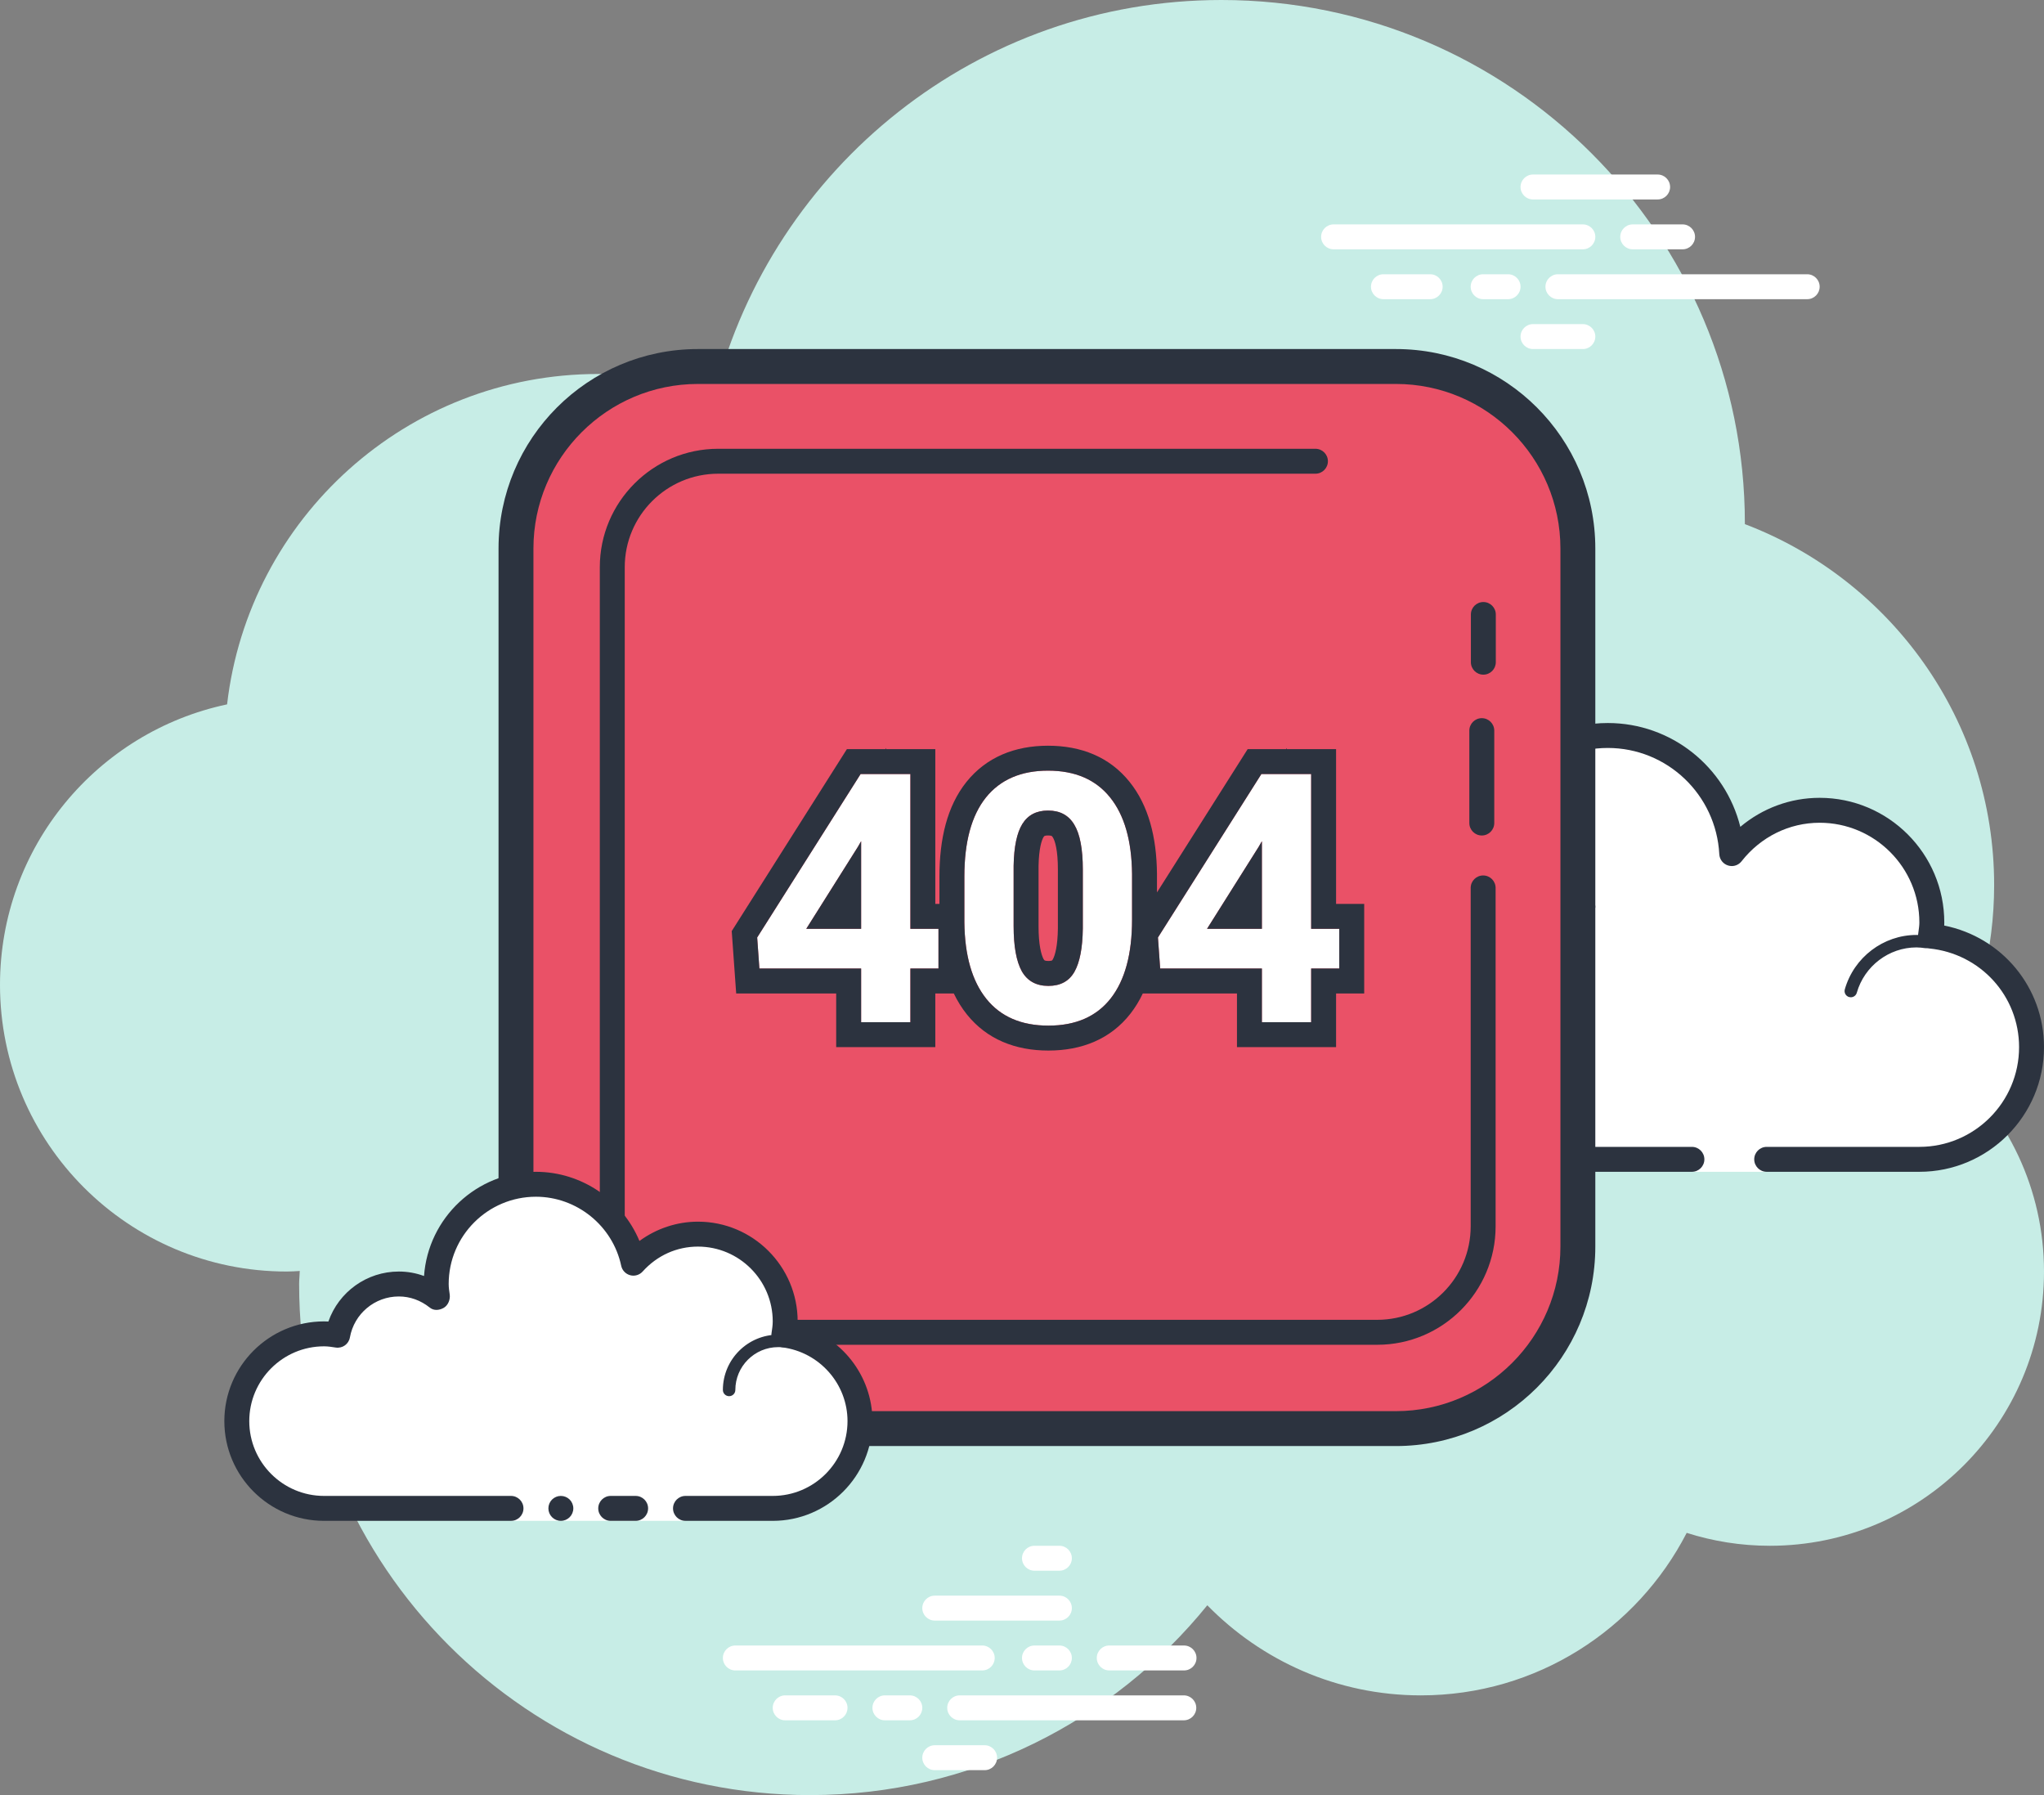 <svg width="82" height="72" viewBox="0 0 82 72" fill="none" xmlns="http://www.w3.org/2000/svg">
<rect x="0" y="0" width="82" height="72" fill="#808080" stroke="none"/>
<path d="M78.215 42.71C79.35 40.555 80 38.105 80 35.5C80 28.879 75.841 23.243 69.999 21.022C69.999 21.015 70 21.008 70 21C70 9.402 60.598 0 49 0C39.216 0 31.019 6.701 28.687 15.757C27.211 15.272 25.638 15 24 15C16.308 15 9.977 20.793 9.11 28.252C3.906 29.353 0 33.969 0 39.5C0 45.851 5.149 51 11.5 51C11.677 51 11.852 50.988 12.026 50.978C12.022 51.153 12 51.324 12 51.5C12 62.822 21.178 72 32.5 72C38.937 72 44.675 69.028 48.434 64.386C50.612 66.611 53.64 68 57 68C61.65 68 65.674 65.35 67.666 61.482C68.718 61.817 69.837 62 71 62C77.075 62 82 57.075 82 51C82 47.689 80.53 44.727 78.215 42.71Z" fill="#C7EDE6"/>
<path d="M70.875 46.5C70.875 46.5 74.515 46.5 77 46.5C79.485 46.5 81.5 44.485 81.5 42C81.5 39.667 79.718 37.771 77.445 37.545C77.467 37.364 77.5 37.187 77.5 37C77.5 34.515 75.485 32.5 73 32.5C71.562 32.5 70.297 33.186 69.473 34.236C69.333 31.6 67.171 29.5 64.5 29.5C61.739 29.5 59.5 31.739 59.5 34.5C59.5 34.946 59.577 35.37 59.687 35.782C59.045 35.005 58.086 34.5 57 34.5C55.219 34.5 53.766 35.835 53.545 37.555C53.364 37.533 53.187 37.5 53 37.5C50.515 37.5 48.5 39.515 48.5 42C48.5 44.485 50.515 46.5 53 46.5C55.485 46.5 62.5 46.5 62.5 46.5H67.875V47H70.875V46.5Z" fill="white"/>
<path d="M64.5 29C61.467 29 59 31.467 59 34.5C59 34.516 59 34.531 59 34.547C58.398 34.192 57.71 34 57 34C55.169 34 53.589 35.261 53.142 37.005C53.095 37.002 53.048 37 53 37C50.243 37 48 39.243 48 42C48 44.757 50.243 47 53 47H67.875C68.151 47 68.375 46.776 68.375 46.5C68.375 46.224 68.151 46 67.875 46H53C50.794 46 49 44.206 49 42C49 39.794 50.794 38 53 38C53.117 38 53.23 38.017 53.343 38.032L53.484 38.051C53.505 38.054 53.525 38.055 53.546 38.055C53.792 38.055 54.008 37.87 54.041 37.618C54.232 36.125 55.504 35 57 35C57.885 35 58.723 35.401 59.301 36.1C59.399 36.218 59.542 36.282 59.687 36.282C59.765 36.282 59.843 36.264 59.915 36.226C60.124 36.119 60.229 35.88 60.169 35.653C60.054 35.218 60 34.852 60 34.5C60 32.019 62.019 30 64.5 30C66.881 30 68.847 31.872 68.974 34.263C68.985 34.471 69.124 34.65 69.323 34.713C69.373 34.729 69.424 34.737 69.475 34.737C69.625 34.737 69.771 34.668 69.867 34.545C70.638 33.563 71.779 33 73 33C75.206 33 77 34.794 77 37C77 37.117 76.983 37.23 76.968 37.343L76.949 37.484C76.933 37.618 76.971 37.752 77.055 37.857C77.139 37.962 77.262 38.029 77.395 38.042C79.451 38.247 81 39.949 81 42C81 44.206 79.206 46 77 46H70.875C70.599 46 70.375 46.224 70.375 46.5C70.375 46.776 70.599 47 70.875 47H77C79.757 47 82 44.757 82 42C82 39.603 80.311 37.587 77.997 37.123C77.999 37.082 78 37.041 78 37C78 34.243 75.757 32 73 32C71.824 32 70.707 32.416 69.817 33.164C69.219 30.76 67.055 29 64.5 29Z" fill="#2C333F"/>
<path d="M63 36C61.597 36 60.391 36.999 60.087 38.341C59.72 38.119 59.301 38 58.875 38C57.673 38 56.677 38.897 56.522 40.068C56.319 40.022 56.126 40 55.938 40C54.409 40 53.127 41.2 53.02 42.732C53.01 42.87 53.114 42.99 53.251 43C53.257 43 53.263 43 53.269 43C53.399 43 53.509 42.899 53.518 42.768C53.607 41.497 54.669 40.5 55.937 40.5C56.166 40.5 56.407 40.542 56.675 40.627C56.697 40.634 56.72 40.637 56.742 40.637C56.797 40.637 56.852 40.617 56.898 40.583C56.962 40.537 57 40.455 57 40.375C57 39.341 57.841 38.5 58.875 38.5C59.322 38.5 59.76 38.668 60.106 38.973C60.153 39.014 60.212 39.036 60.271 39.036C60.303 39.036 60.334 39.03 60.364 39.017C60.452 38.982 60.512 38.9 60.519 38.805C60.623 37.512 61.712 36.5 63 36.5C63.208 36.5 63.425 36.534 63.682 36.607C63.705 36.614 63.729 36.617 63.752 36.617C63.861 36.617 63.959 36.544 63.991 36.435C64.029 36.302 63.952 36.164 63.819 36.126C63.517 36.04 63.256 36 63 36ZM76.883 37.5C75.557 37.5 74.375 38.397 74.009 39.682C73.971 39.815 74.048 39.953 74.181 39.991C74.205 39.997 74.228 40 74.25 40C74.359 40 74.459 39.928 74.49 39.818C74.795 38.748 75.779 38 76.883 38C77 38 77.113 38.014 77.225 38.029C77.237 38.031 77.248 38.032 77.26 38.032C77.381 38.032 77.489 37.94 77.506 37.815C77.525 37.678 77.429 37.552 77.292 37.534C77.158 37.516 77.022 37.5 76.883 37.5Z" fill="#2C333F"/>
<path d="M39.405 67H29.5C29.224 67 29 66.776 29 66.5C29 66.224 29.224 66 29.5 66H39.405C39.681 66 39.905 66.224 39.905 66.5C39.905 66.776 39.682 67 39.405 67ZM42.5 67H41.5C41.224 67 41 66.776 41 66.5C41 66.224 41.224 66 41.5 66H42.5C42.776 66 43 66.224 43 66.5C43 66.776 42.777 67 42.5 67ZM47.491 69H38.5C38.224 69 38 68.776 38 68.5C38 68.224 38.224 68 38.5 68H47.491C47.767 68 47.991 68.224 47.991 68.5C47.991 68.776 47.767 69 47.491 69ZM36.5 69H35.5C35.224 69 35 68.776 35 68.5C35 68.224 35.224 68 35.5 68H36.5C36.776 68 37 68.224 37 68.5C37 68.776 36.777 69 36.5 69ZM33.5 69H31.5C31.224 69 31 68.776 31 68.5C31 68.224 31.224 68 31.5 68H33.5C33.776 68 34 68.224 34 68.5C34 68.776 33.777 69 33.5 69ZM39.5 71H37.5C37.224 71 37 70.776 37 70.5C37 70.224 37.224 70 37.5 70H39.5C39.776 70 40 70.224 40 70.5C40 70.776 39.776 71 39.5 71ZM42.5 62C42.323 62 41.677 62 41.5 62C41.224 62 41 62.224 41 62.5C41 62.776 41.224 63 41.5 63C41.677 63 42.323 63 42.5 63C42.776 63 43 62.776 43 62.5C43 62.224 42.776 62 42.5 62ZM42.5 64C42.323 64 37.677 64 37.5 64C37.224 64 37 64.224 37 64.5C37 64.776 37.224 65 37.5 65C37.677 65 42.323 65 42.5 65C42.776 65 43 64.776 43 64.5C43 64.224 42.776 64 42.5 64ZM47.5 66C47.323 66 44.677 66 44.5 66C44.224 66 44 66.224 44 66.5C44 66.776 44.224 67 44.5 67C44.677 67 47.323 67 47.5 67C47.776 67 48 66.776 48 66.5C48 66.224 47.776 66 47.5 66Z" fill="white"/>
<path d="M63.5 10H53.5C53.224 10 53 9.776 53 9.5C53 9.224 53.224 9 53.5 9H63.5C63.776 9 64 9.224 64 9.5C64 9.776 63.776 10 63.5 10ZM67.5 10H65.5C65.224 10 65 9.776 65 9.5C65 9.224 65.224 9 65.5 9H67.5C67.776 9 68 9.224 68 9.5C68 9.776 67.776 10 67.5 10ZM72.5 12H62.5C62.224 12 62 11.776 62 11.5C62 11.224 62.224 11 62.5 11H72.5C72.776 11 73 11.224 73 11.5C73 11.776 72.777 12 72.5 12ZM60.5 12H59.5C59.224 12 59 11.776 59 11.5C59 11.224 59.224 11 59.5 11H60.5C60.776 11 61 11.224 61 11.5C61 11.776 60.776 12 60.5 12ZM57.375 12H55.5C55.224 12 55 11.776 55 11.5C55 11.224 55.224 11 55.5 11H57.375C57.651 11 57.875 11.224 57.875 11.5C57.875 11.776 57.651 12 57.375 12ZM66.5 8H61.5C61.224 8 61 7.776 61 7.5C61 7.224 61.224 7 61.5 7H66.5C66.776 7 67 7.224 67 7.5C67 7.776 66.777 8 66.5 8ZM63.5 14H61.5C61.224 14 61 13.776 61 13.5C61 13.224 61.224 13 61.5 13H63.5C63.776 13 64 13.224 64 13.5C64 13.776 63.776 14 63.5 14Z" fill="white"/>
<path d="M28 57.3C23.975 57.3 20.7 54.026 20.7 50V22C20.7 17.975 23.974 14.7 28 14.7H56C60.025 14.7 63.3 17.974 63.3 22V50C63.3 54.025 60.026 57.3 56 57.3H28Z" fill="#EA5167"/>
<path d="M56 15.4C59.639 15.4 62.6 18.361 62.6 22V50C62.6 53.639 59.639 56.6 56 56.6H28C24.361 56.6 21.4 53.639 21.4 50V22C21.4 18.361 24.361 15.4 28 15.4H56ZM56 14H28C23.582 14 20 17.582 20 22V50C20 54.418 23.582 58 28 58H56C60.418 58 64 54.418 64 50V22C64 17.582 60.418 14 56 14Z" fill="#2C333F"/>
<path d="M59.446 33.511C59.17 33.511 58.946 33.287 58.946 33.011V29.305C58.946 29.029 59.17 28.805 59.446 28.805C59.722 28.805 59.946 29.029 59.946 29.305V33.011C59.946 33.287 59.722 33.511 59.446 33.511Z" fill="#2C333F"/>
<path d="M59.508 27.06C59.232 27.06 59.008 26.836 59.008 26.56V24.647C59.008 24.371 59.232 24.147 59.508 24.147C59.784 24.147 60.008 24.371 60.008 24.647V26.56C60.008 26.836 59.785 27.06 59.508 27.06Z" fill="#2C333F"/>
<path d="M55.251 53.938H28.812C26.193 53.938 24.063 51.807 24.063 49.189V22.749C24.063 20.131 26.193 18 28.812 18H52.772C53.048 18 53.272 18.224 53.272 18.5C53.272 18.776 53.048 19 52.772 19H28.812C26.745 19 25.063 20.682 25.063 22.749V49.188C25.063 51.255 26.745 52.937 28.812 52.937H55.251C57.318 52.937 59 51.255 59 49.188V35.614C59 35.338 59.224 35.114 59.5 35.114C59.776 35.114 60 35.338 60 35.614V49.188C60 51.807 57.87 53.938 55.251 53.938Z" fill="#2C333F"/>
<path d="M27.5 60.5C27.5 60.5 29.067 60.5 31 60.5C32.933 60.5 34.5 58.933 34.5 57C34.5 55.219 33.165 53.766 31.445 53.545C31.473 53.366 31.5 53.187 31.5 53C31.5 51.067 29.933 49.5 28 49.5C26.968 49.5 26.05 49.955 25.41 50.665C25.026 48.857 23.423 47.5 21.5 47.5C19.291 47.5 17.5 49.291 17.5 51.5C17.5 51.691 17.53 51.874 17.556 52.058C17.128 51.714 16.592 51.5 16 51.5C14.772 51.5 13.755 52.387 13.545 53.555C13.366 53.527 13.187 53.5 13 53.5C11.067 53.5 9.5 55.067 9.5 57C9.5 58.933 11.067 60.5 13 60.5C14.933 60.5 20.5 60.5 20.5 60.5V61H27.5V60.5Z" fill="white"/>
<path d="M29.25 56C29.112 56 29 55.888 29 55.75C29 54.527 29.995 53.532 31.218 53.532C31.252 53.541 31.955 53.531 32.462 53.668C32.595 53.704 32.674 53.841 32.638 53.974C32.602 54.108 32.465 54.187 32.332 54.15C31.888 54.03 31.232 54.03 31.219 54.032C30.271 54.032 29.5 54.803 29.5 55.75C29.5 55.888 29.388 56 29.25 56ZM22.5 60C22.367 60 22.24 60.053 22.146 60.146C22.053 60.24 22 60.367 22 60.5C22 60.633 22.053 60.76 22.146 60.853C22.24 60.947 22.367 61 22.5 61C22.633 61 22.76 60.947 22.854 60.853C22.947 60.76 23 60.633 23 60.5C23 60.367 22.947 60.24 22.854 60.146C22.76 60.053 22.633 60 22.5 60Z" fill="#2C333F"/>
<path d="M31 61H27.5C27.224 61 27 60.776 27 60.5C27 60.224 27.224 60 27.5 60H31C32.654 60 34 58.654 34 57C34 55.504 32.875 54.232 31.382 54.041C31.248 54.023 31.127 53.953 31.046 53.845C30.965 53.737 30.931 53.601 30.952 53.468C30.975 53.314 31 53.16 31 53C31 51.346 29.654 50 28 50C27.15 50 26.362 50.355 25.781 51C25.656 51.139 25.46 51.198 25.281 51.148C25.099 51.099 24.96 50.953 24.921 50.769C24.58 49.165 23.141 48 21.5 48C19.57 48 18 49.57 18 51.5C18 51.643 18.021 51.78 18.041 51.918C18.07 52.121 17.978 52.356 17.799 52.458C17.62 52.56 17.403 52.576 17.243 52.448C16.878 52.155 16.449 52 16 52C15.034 52 14.208 52.691 14.037 53.644C13.989 53.911 13.741 54.09 13.468 54.049C13.314 54.025 13.16 54 13 54C11.346 54 10 55.346 10 57C10 58.654 11.346 60 13 60H20.5C20.776 60 21 60.224 21 60.5C21 60.776 20.776 61 20.5 61H13C10.794 61 9 59.206 9 57C9 54.794 10.794 53 13 53C13.059 53 13.116 53.002 13.174 53.006C13.588 51.82 14.711 51 16 51C16.349 51 16.689 51.061 17.011 51.18C17.176 48.847 19.126 47 21.5 47C23.331 47 24.966 48.127 25.653 49.774C26.333 49.276 27.155 49 28 49C30.206 49 32 50.794 32 53C32 53.048 31.999 53.095 31.996 53.142C33.739 53.59 35 55.169 35 57C35 59.206 33.206 61 31 61Z" fill="#2C333F"/>
<path d="M25.5 60C25.341 60 24.659 60 24.5 60C24.224 60 24 60.224 24 60.5C24 60.776 24.224 61 24.5 61C24.659 61 25.341 61 25.5 61C25.776 61 26 60.776 26 60.5C26 60.224 25.776 60 25.5 60Z" fill="#2C333F"/>
<path d="M36.522 37.254H37.649V38.847H36.522V41H34.546V38.847H30.465L30.376 37.602L34.525 31.047H36.522V37.254ZM32.345 37.254H34.546V33.74L34.416 33.966L32.345 37.254Z" fill="white"/>
<path d="M45.415 36.885C45.415 38.261 45.13 39.314 44.56 40.043C43.991 40.772 43.157 41.137 42.059 41.137C40.974 41.137 40.145 40.779 39.57 40.063C38.996 39.348 38.702 38.323 38.688 36.987V35.155C38.688 33.765 38.976 32.71 39.55 31.99C40.129 31.27 40.96 30.91 42.045 30.91C43.13 30.91 43.959 31.268 44.533 31.983C45.107 32.694 45.401 33.717 45.415 35.053V36.885ZM43.44 34.875C43.44 34.05 43.325 33.451 43.098 33.077C42.874 32.699 42.523 32.51 42.045 32.51C41.58 32.51 41.236 32.69 41.013 33.05C40.794 33.405 40.678 33.964 40.664 34.725V37.145C40.664 37.956 40.773 38.56 40.992 38.956C41.215 39.348 41.571 39.544 42.059 39.544C42.542 39.544 42.89 39.355 43.105 38.977C43.319 38.598 43.43 38.02 43.44 37.24V34.875Z" fill="white"/>
<path d="M52.6 37.254H53.727V38.847H52.6V41H50.624V38.847H46.543L46.454 37.602L50.603 31.047H52.6V37.254ZM48.423 37.254H50.624V33.74L50.494 33.966L48.423 37.254Z" fill="white"/>
<path fill-rule="evenodd" clip-rule="evenodd" d="M34.546 37.254V33.74L34.416 33.966L32.345 37.254H34.546ZM30.376 37.602L30.465 38.847H34.546V41H36.522V38.847H37.649V37.254H36.522V31.047H34.525L30.376 37.602ZM35.519 30.047H33.975L29.355 37.346L29.534 39.847H33.546V42H37.522V39.847H38.264C38.409 40.149 38.583 40.431 38.79 40.689C39.59 41.686 40.732 42.137 42.059 42.137C43.4 42.137 44.553 41.677 45.349 40.659C45.544 40.409 45.709 40.138 45.846 39.847H49.624V42H53.6V39.847H54.728V36.254H53.6V30.047H51.624V29.999L51.597 30.047H50.053L46.415 35.794V35.053L46.415 35.042C46.4 33.583 46.079 32.307 45.312 31.356C44.513 30.361 43.371 29.91 42.045 29.91C40.716 29.91 39.573 30.365 38.77 31.364L38.768 31.367C37.996 32.334 37.688 33.649 37.688 35.155V36.254H37.522V30.047H35.546V29.999L35.519 30.047ZM44.533 31.983C43.959 31.268 43.13 30.91 42.045 30.91C40.96 30.91 40.129 31.27 39.55 31.99C38.976 32.71 38.688 33.765 38.688 35.155V36.987C38.702 38.323 38.996 39.348 39.57 40.063C40.145 40.779 40.974 41.137 42.059 41.137C43.157 41.137 43.991 40.772 44.561 40.043C45.13 39.314 45.415 38.261 45.415 36.885V35.053C45.401 33.717 45.107 32.694 44.533 31.983ZM43.098 33.077C42.874 32.699 42.523 32.51 42.045 32.51C41.58 32.51 41.236 32.69 41.013 33.05C40.794 33.405 40.678 33.964 40.664 34.725V37.145C40.664 37.956 40.773 38.56 40.992 38.956C41.215 39.348 41.571 39.544 42.059 39.544C42.542 39.544 42.89 39.355 43.105 38.977C43.319 38.598 43.43 38.02 43.44 37.24V34.875C43.44 34.05 43.325 33.451 43.098 33.077ZM42.44 37.234V34.875C42.44 34.097 42.324 33.729 42.244 33.598L42.24 33.592L42.236 33.586C42.221 33.559 42.209 33.545 42.203 33.54C42.199 33.535 42.196 33.533 42.193 33.532C42.19 33.53 42.152 33.51 42.045 33.51C41.942 33.51 41.905 33.529 41.902 33.531C41.899 33.532 41.896 33.534 41.892 33.538C41.888 33.542 41.878 33.553 41.863 33.575C41.788 33.699 41.678 34.035 41.664 34.734V37.145C41.664 37.892 41.77 38.29 41.864 38.467C41.88 38.492 41.891 38.506 41.897 38.512C41.903 38.517 41.906 38.52 41.909 38.521C41.912 38.523 41.95 38.544 42.059 38.544C42.114 38.544 42.152 38.538 42.174 38.533C42.196 38.529 42.204 38.524 42.206 38.523C42.206 38.523 42.207 38.522 42.209 38.52C42.211 38.518 42.221 38.508 42.234 38.484C42.323 38.328 42.431 37.956 42.44 37.234ZM50.603 31.047L46.454 37.602L46.543 38.847H50.624V41H52.6V38.847H53.728V37.254H52.6V31.047H50.603ZM48.423 37.254L50.494 33.966L50.624 33.74V37.254H48.423Z" fill="#2C333F"/>
</svg>
